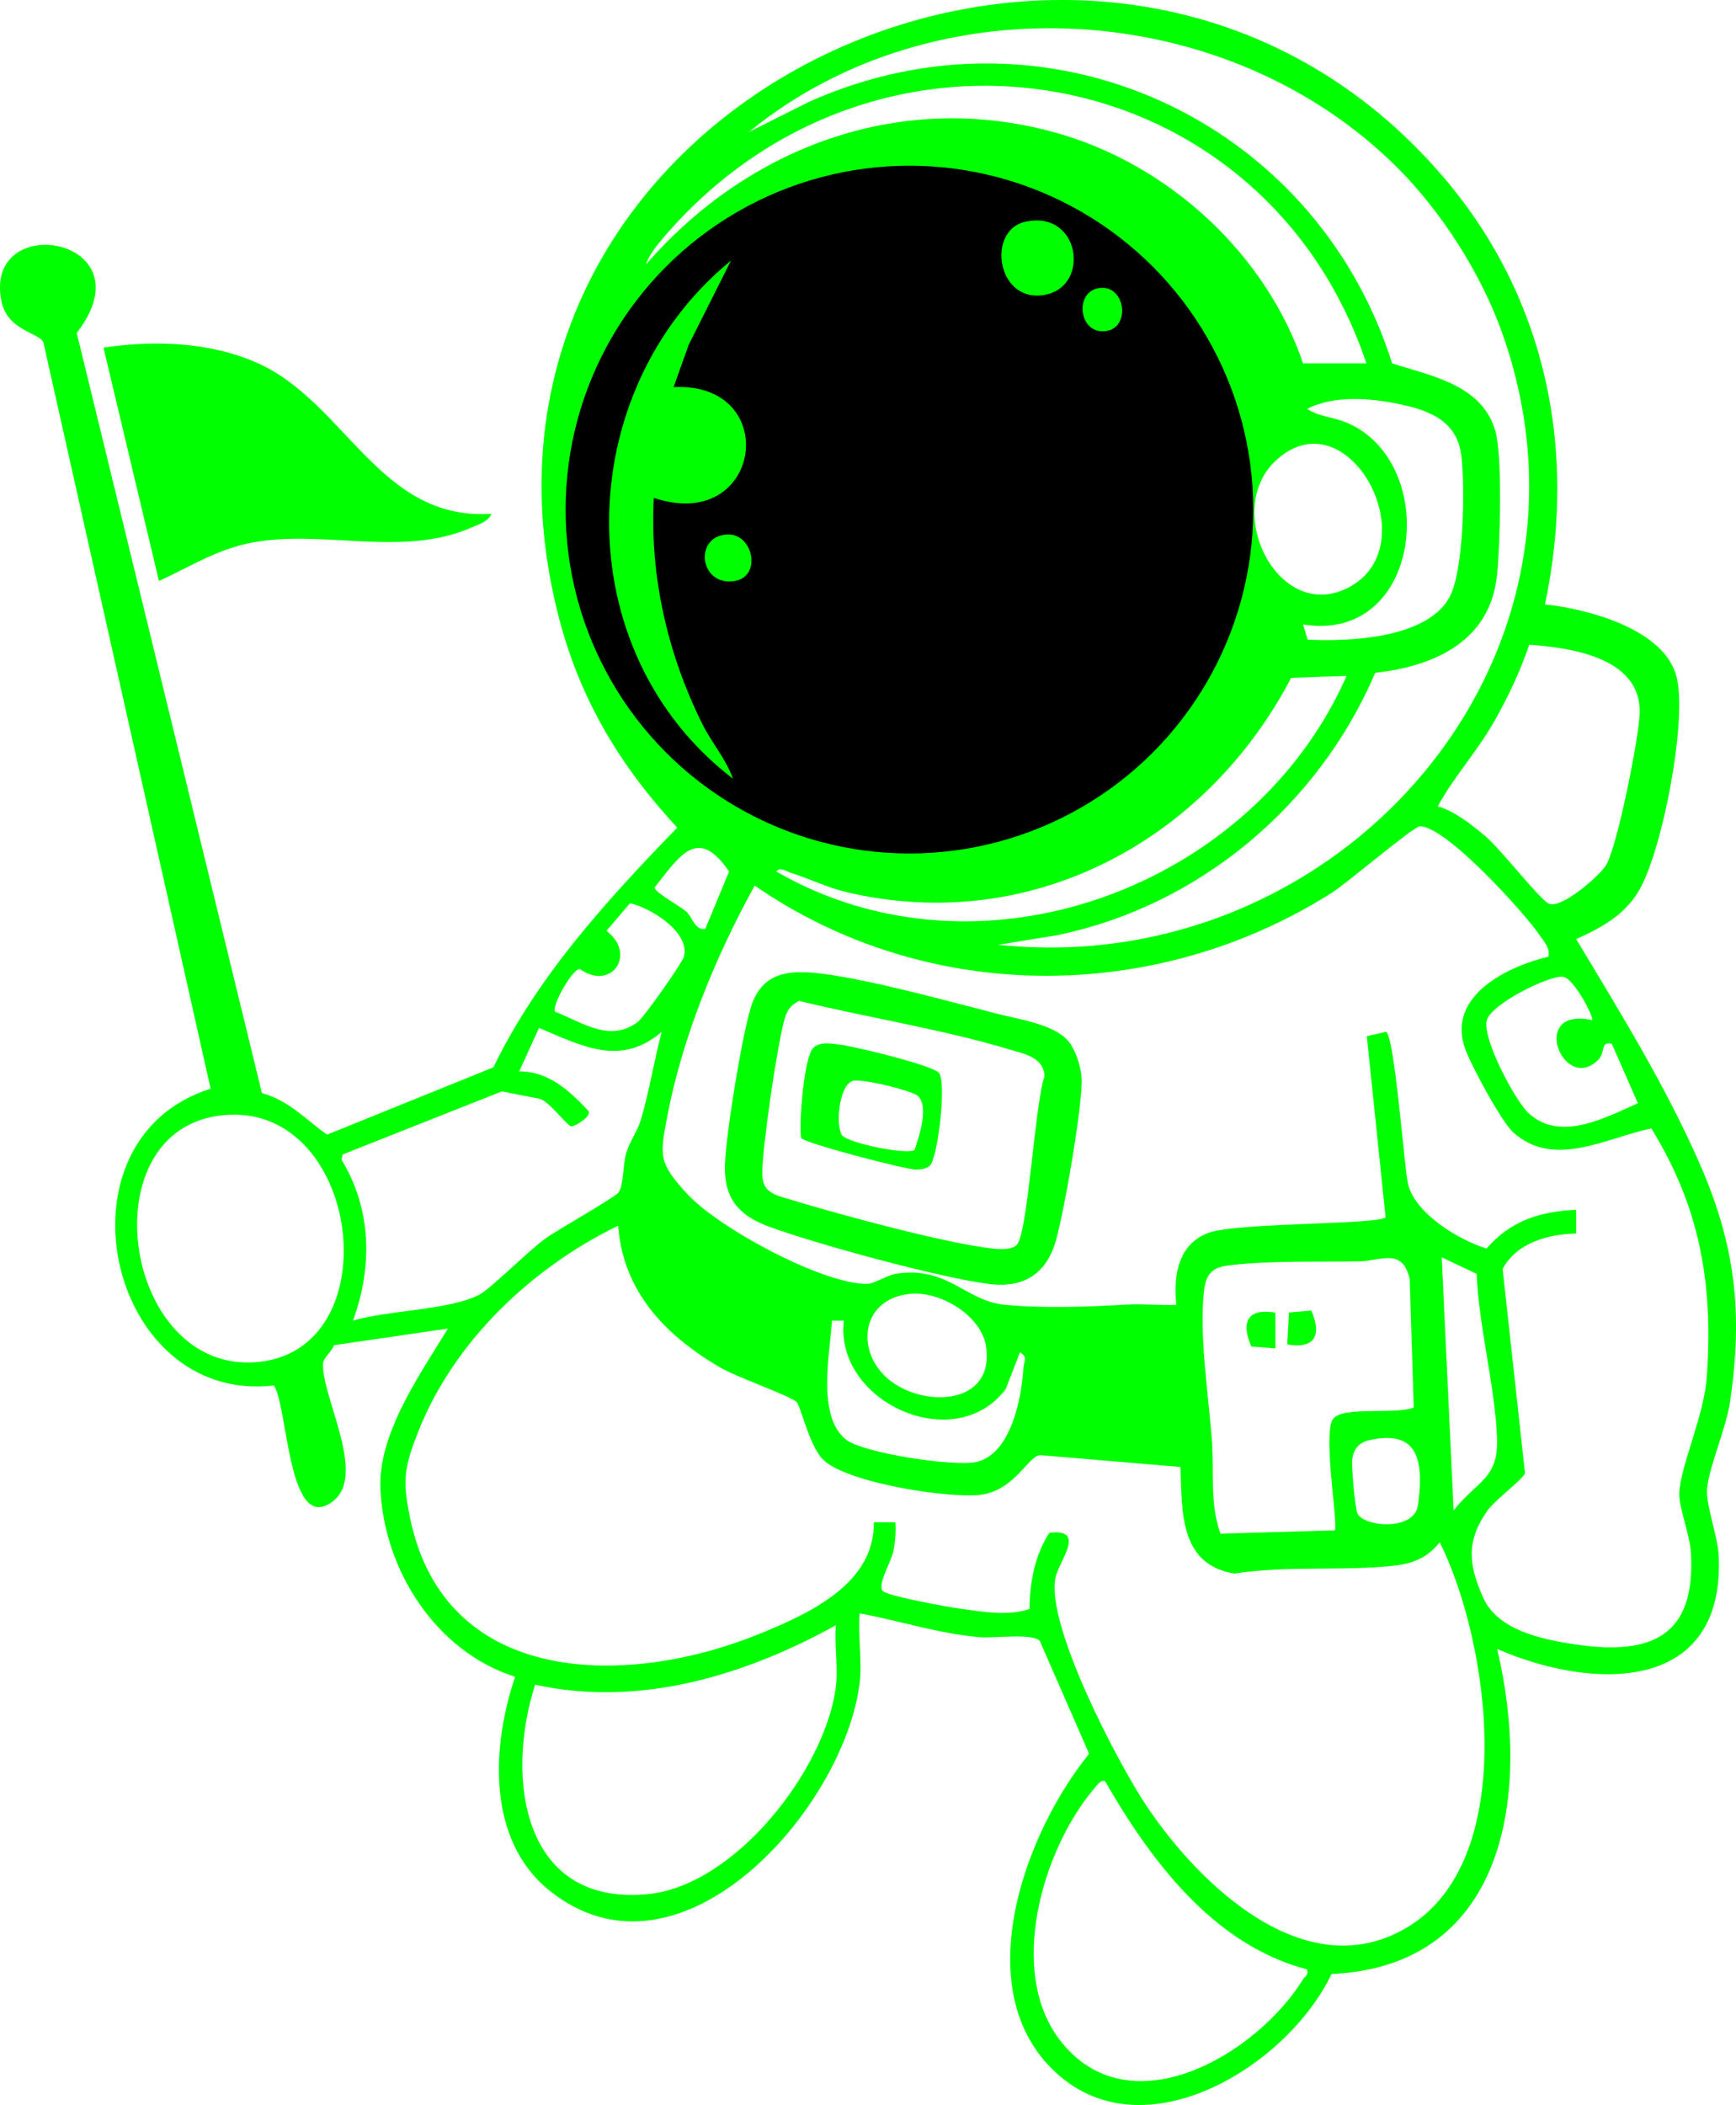 <?xml version="1.0" encoding="UTF-8"?>
<svg id="Camada_2" data-name="Camada 2" xmlns="http://www.w3.org/2000/svg" viewBox="0 0 438.49 531.62">
  <defs>
    <style>
      .cls-1 {
        fill: none;
      }

      .cls-2 {
        stroke: #000;
        stroke-miterlimit: 10;
      }

      .cls-3 {
        fill: lime;
      }
    </style>
  </defs>
  <g id="Camada_1-2" data-name="Camada 1">
    <g>
      <path class="cls-3" d="M217.14,424.94c-3.78,31.7-45.45,79.23-78.48,52.42-15.76-12.8-14.47-36.41-8.54-53.88-19.98-6.35-33.12-26.9-34.03-47.45-.62-13.98,10.04-28.98,17.04-40.49l-28.79,4.2c-.5,1.77-2.71,2.95-2.76,4.83-.21,8.38,11.02,27.84,2.63,34.48-11.51,9.11-11.41-23.84-15.04-29.14-42.12,4.88-56.65-62.21-15.97-74.94L10.96,86.46c-1.12-2.51-9.08-2.89-10.6-10.4-4.69-23.26,37.71-16.16,19.02,8.03l46.78,191.98c6.92,1.91,10.9,6.55,16.45,10.49l42-16.99c11.22-23.14,28.72-42.25,46.45-60.55-14.13-15.25-24.24-31.82-29.64-52.09C106.25,24.99,280.04-55.43,365.12,45.35c25.55,30.27,33.3,68.72,25.11,107.29,10.75,1.16,30.1,6.15,33.23,18.24,2.83,10.92-3.62,44.16-9.5,54.08-3.68,6.21-9.44,9.33-15.84,12.21,11.09,18.46,22.53,36.94,31.2,56.73,9,20.54,10.96,37.52,7.69,59.98-1,6.87-5.44,16.86-5.83,22.23-.3,4.12,2.73,11.91,2.95,16.88,1.51,34.89-31.93,33.93-55.98,23.46,8.47,35.43,2.93,80.06-41.82,82.1-11.43,23.9-49.49,47.02-71.71,22.81-19.47-21.22-5.3-59.01,10.48-78.43l-12.45-28.49c-1.7-2.03-11.66-.67-15.05-.95-10.41-.86-20.27-4.15-30.46-6.03-.47,5.57.65,12.04,0,17.48ZM352.79,42.18C309.93-.42,236.23-5.17,189.15,33.34l15.32-7.67c59.95-26.76,127.67,4.36,147.17,66.11,9.95,3.18,22.64,5.41,26.03,16.95,1.9,6.46,1.21,29.08.46,36.48-1.69,16.72-15.76,23.04-30.76,24.71-14.32,33.44-44.34,58.78-80.2,66.24l-15.03,2.45c84.96,9.01,157.07-70.81,127.26-154.6-5.34-15-15.33-30.61-26.62-41.84ZM345.14,91.78C319.14,14.52,222.38-2.48,168.63,58.8c-1.83,2.09-4.68,5.36-5.48,8.01,25.98-29.91,64.68-44.24,103.75-33.23,28.21,7.95,52.8,30.43,62.24,58.2h16ZM258.85,54.04c-9.75,2.25-7.05,20.94,5.33,18.37,11.34-2.35,8.56-21.57-5.33-18.37ZM170.15,95.77l3.81-10.66,10.69-21.29c-40.55,33.15-41.72,98.53.49,130.86-1.75-4.98-5.37-9.09-7.7-13.77-8.81-17.7-13.34-37.3-12.28-57.15,27.37,9.13,32.57-29.33,5-27.98ZM276.85,70.93c-5.44,1.52-4.21,11.67,2.56,10.68,6.55-.95,4.7-12.71-2.56-10.68ZM330.3,161.55c10.47.5,29.79-.26,35.69-10.48,3.83-6.64,4.05-27.97,3.15-35.81-.98-8.53-7.39-11.39-14.95-13.04s-17-2.57-24.03,1.05c3.12,2.05,6.72,2.02,10.35,3.62,23.41,10.35,18.77,55.68-11.37,50.82l1.15,3.84ZM322.49,116.1c-14.15,12.71.64,42.03,18.57,32.04,19.52-10.88-.5-48.27-18.57-32.04ZM183.82,132.99c-8.7.27-7.21,13.25,1.78,11.74,6.86-1.15,4.67-11.94-1.78-11.74ZM363.14,203.65c4.25,1.17,8.61,4.64,12.01,7.5,3.92,3.3,13.61,15.85,16.02,17.05,3.04,1.51,12.62-6.78,14.43-9.59,2.88-4.46,8.39-32.46,8.57-38.47.42-14.02-17.28-16.56-27.91-17.31-2.28,6.78-5.4,13.33-8.94,19.54-4.31,7.54-10.17,13.92-14.17,21.29ZM340.14,170.71l-14.01.48c-21.52,41.13-65.64,65.07-112.2,54.15-5.07-1.19-9.4-3.41-14.11-4.88-.99-.31-3-1.69-3.68-.32,51.62,29.76,120.5,3.91,143.99-49.43ZM391.14,241.61c.39-2.3-1.04-3.62-2.18-5.31-3.93-5.83-23.86-27.8-30.34-27.6-1.62.05-18.43,14.37-22.18,16.75-44.54,28.25-102.28,28.3-145.81-1.79-9.69,17.52-18.23,38.14-22.01,57.91-1.97,10.3-2.44,11.94,5,20,7.89,8.55,33.85,22.6,45.2,22.69,2.14.02,5.07-2.24,7.89-2.63,12.78-1.76,17.23,6.9,26.93,7.88s21.27.53,30.94-.03c4.15-.24,8.4.25,12.55.05-.79-7.4.44-15.41,8.26-18.22,7.12-2.56,43.4-2,44.59-3.91l-4.74-45.7,4.87-1.12c2.16,1.52,4.49,33.03,5.45,38.03,1.47,7.65,12.78,14.52,19.92,16.72,6.13-7.06,13.45-9.35,22.63-9.79v5.99c-7.05.15-15.09,2.35-18.57,8.96l5.65,51.53c-.16,1.27-7.73,6.96-9.51,9.52-5.39,7.73-4.78,13.51-1.07,21.92,3.68,8.33,15.05,10.61,23.16,11.83,19.2,2.88,30.67-1.91,29.32-23.31-.28-4.45-3.07-11.34-2.92-14.92.31-6.9,6.21-19.44,6.92-29.06,1.73-23.42-1.61-42.95-13.98-63-11.35,2.31-24.58,10.3-34.91.97-3-2.71-11.03-17.59-12.32-21.65-4.11-12.98,10.87-20.2,21.22-22.71ZM178.13,234.63l6.03-14.53c-7.96-11.62-12.41-4.02-18.83,4.06.11,1.24,6.34,4.64,7.86,5.93,1.81,1.54,2.2,4.85,4.95,4.53ZM140.21,255.53c6.9,2.61,13.72,7.92,20.91,2.56,1.48-1.1,11.18-14.86,11.62-16.45,1.69-6.12-8.33-12.35-13.61-13.53l-5.95,6.98c7.68,5.76,1.39,15.34-6.72,9.65-1.82-.19-7.25,9.38-6.25,10.79ZM402.13,257.61c.57-.59-4.69-10.82-7.44-10.94-3.86-.18-17.83,6.86-19.12,10.9-1.4,4.41,7.13,20.43,10.52,23.56,8.02,7.4,19.37,1.13,27.62-2.5l-6.59-15.02c-2.95-.71-1.51,2.11-3.42,4.04-8.72,8.8-17.78-13.44-1.57-10.04ZM167.13,260.61c-10.43,8.92-20.18,3.5-30.98-1l-5.01,10.98c7.41-.09,12.82,5,17.53,10,.66,1.49-3.11,3.61-4.2,3.89s-5.96-6.94-8.64-7.07l-9.07-1.77-40.2,15.92-.29,1.34c7.64,12.51,7.84,27.18,2.88,40.64,8.54-2.63,24.38-2.62,31.92-6.56,2.96-1.55,12.28-11.03,16.76-14.23,3.06-2.19,17.5-10.33,18.4-11.59,1.36-1.89,1.05-6.99,1.97-10.02s2.82-5.47,3.67-8.32c2.13-7.21,3.34-14.92,5.26-22.2ZM54.88,281.83c-32.34,4.88-23.53,64.24,9.31,62.23,35.37-2.16,27.03-67.71-9.31-62.23ZM156.13,309.56c-21.66,10.49-41.49,29.19-50.47,51.96-3.6,9.13-4.08,12.27-2.05,22,8.9,42.73,55.02,42.65,88.22,29.12,12.46-5.08,29.12-12.62,28.89-28.17h5.44c.18,2.4-.02,4.71-.45,7.07-.51,2.83-4.48,9.14-2.55,10.42s16.36,3.93,19.64,4.36c5.72.76,11.64,1.88,17.25.04.06-6.81,1.31-13.53,5.01-19.26,9.51-1.1,2.43,7.09,1.54,11.31-2.52,11.97,15.87,47.09,23.15,57.91,13.26,19.71,39.97,45.55,65.44,30.59,28.84-16.94,21.08-72.09,8.47-97.41-2.92,3.7-6.46,5.31-11.11,5.86-12.95,1.54-27.67-.07-40.76,2.07-13.95-2.34-13.19-15.69-13.62-26.94l-35.49-3c-2.97.27-6.43,8.95-15,10.02-8.07,1.01-34.43-3.09-39.97-9.07-3.41-3.68-5.49-13.51-6.57-14.42-1.93-1.64-15.08-6.22-19.3-8.69-13.71-8.04-24.47-19.08-25.7-35.77ZM357.09,355.46l-1.01-32.35c-1.75-8.12-7.44-4.66-12.45-4.56-10.36.19-22.86-.21-33.01.99-4.41.52-5.98,2.07-6.5,6.49-1.3,10.96,1.18,26.66,2.01,37.99.57,7.77-.6,15.8,2.15,23.33l28.86-.86c.99-1-3.03-23.74-.52-27.99,2.07-3.51,16.13-1.13,20.46-3.04ZM372.98,321.71l-8.82-4.16,3,63.93c5.9-7.57,11.43-7.89,10.97-18.47-.56-13.18-4.59-27.89-5.15-41.3ZM229.93,326.76c-12.86,1.24-14.04,15.33-4.73,22.19,8.97,6.62,26.01,5.65,23.87-8.86-1.17-7.92-11.67-14.06-19.15-13.34ZM213.14,333.53h-2.99c-.54,8.31-3.85,24.11,3.48,30,4.3,3.46,27.16,6.89,32.79,5.74,8.93-1.82,11.67-16.25,12.09-23.97.08-1.53,1.26-2.46-.88-3.77l-3.62,9.34c-12.97,17.03-43.25,3.14-40.87-17.35ZM345.86,363.72c-2.54.57-3.89,2.14-4.29,4.72-.26,1.66.66,12.41,1.31,13.81,1.56,3.35,14.43,4.6,15.31-2.22,1.36-10.52.48-19.18-12.33-16.31ZM211.14,425.94c.6-4.79-.44-10.56,0-15.48-23,12.7-49.59,20.81-75.97,15.01-7.59,23.6-3.25,55.98,28.46,52.91,22.08-2.14,44.88-31.51,47.51-52.44ZM330.14,497.38c-23.6-6.2-39.36-27.32-50.99-47.48-1-.71-2.34,1.27-2.98,2.04-12.95,15.46-21.78,46.01-8.44,63.32,17.46,22.66,49.61,3.72,61.41-15.4.49-.79,1.45-.93,1-2.48Z"/>
      <path class="cls-3" d="M124.14,129.75c-.74,1.96-3.27,2.7-5.02,3.47-17.46,7.64-37.21.47-55.23,3.77-8.91,1.63-15.74,6.07-23.74,9.74l-14.01-58.93c12.83-1.91,26.7-1.46,38.69,3.8,22.48,9.86,30.98,40.06,59.31,38.16Z"/>
      <path class="cls-1" d="M156.13,311.56c1.23,16.69,11.99,27.72,25.7,35.77,4.22,2.48,17.37,7.06,19.3,8.69,1.07.91,3.16,10.74,6.57,14.42,5.54,5.98,31.9,10.08,39.97,9.07,8.56-1.07,12.03-9.75,15-10.02l35.49,3c.43,11.25-.33,24.6,13.62,26.94,13.09-2.14,27.81-.53,40.76-2.07,4.65-.55,8.19-2.16,11.11-5.86,12.61,25.32,20.37,80.47-8.47,97.41-25.47,14.96-52.18-10.88-65.44-30.59-7.28-10.82-25.67-45.93-23.15-57.91.89-4.22,7.97-12.41-1.54-11.31-3.7,5.73-4.95,12.45-5.01,19.26-5.62,1.84-11.53.71-17.25-.04-3.27-.43-17.68-3.05-19.64-4.36s2.03-7.59,2.55-10.42c.43-2.36.63-4.66.45-7.05h-5.44c.23,15.54-16.42,23.08-28.89,28.16-33.2,13.53-79.32,13.62-88.22-29.12-2.03-9.73-1.55-12.87,2.05-22,8.98-22.77,28.81-41.47,50.47-51.96Z"/>
      <path class="cls-1" d="M391.14,243.61c-10.35,2.51-25.33,9.73-21.22,22.71,1.29,4.06,9.32,18.94,12.32,21.65,10.32,9.33,23.56,1.33,34.91-.97,12.37,20.05,15.71,39.58,13.98,63-.71,9.62-6.62,22.16-6.92,29.06-.16,3.58,2.63,10.47,2.92,14.92,1.35,21.39-10.12,26.19-29.32,23.31-8.11-1.22-19.48-3.49-23.16-11.83-3.71-8.41-4.32-14.19,1.07-21.92,1.79-2.56,9.35-8.24,9.51-9.52l-5.65-51.53c3.48-6.6,11.52-8.8,18.57-8.96v-5.99c-9.18.44-16.5,2.73-22.63,9.79-7.15-2.2-18.46-9.07-19.92-16.72-.96-5-3.29-36.51-5.45-38.03l-4.87,1.12,4.74,45.7c-1.19,1.9-37.47,1.35-44.59,3.91-7.82,2.81-9.05,10.82-8.26,18.22-4.15.21-8.4-.29-12.55-.05-9.68.56-21.24,1.02-30.94.03s-14.15-9.64-26.93-7.88c-2.83.39-5.76,2.64-7.89,2.63-11.35-.09-37.31-14.14-45.2-22.69-7.44-8.06-6.97-9.7-5-20,3.78-19.78,12.32-40.39,22.01-57.91,43.53,30.09,101.27,30.04,145.81,1.79,3.74-2.37,20.56-16.69,22.18-16.75,6.48-.2,26.41,21.77,30.34,27.6,1.14,1.69,2.56,3.01,2.18,5.31ZM269.83,262.91c-3.58-4.21-12.37-5.46-17.67-6.81-12.83-3.27-32.17-8.67-44.77-10.22-8.44-1.04-15.12-.2-17.78,8.71-2.28,7.62-6.21,31.58-6.48,39.52-.29,8.6,3.46,12.9,11.23,15.73,12.09,4.41,43.16,12.92,55.54,14.44,9.04,1.11,14.69-2.84,16.97-11.51s6.23-31.55,6.36-39.68c.05-3.02-1.46-7.9-3.39-10.18Z"/>
      <path class="cls-1" d="M352.79,44.18c11.29,11.22,21.28,26.83,26.62,41.84,29.8,83.79-42.31,163.61-127.26,154.6l15.03-2.45c35.86-7.46,65.88-32.8,80.2-66.24,15-1.67,29.07-7.99,30.76-24.71.75-7.41,1.44-30.02-.46-36.48-3.39-11.54-16.09-13.77-26.03-16.95C332.14,32.03,264.42.91,204.47,27.67l-15.32,7.67C236.23-3.17,309.93,1.58,352.79,44.18Z"/>
      <path class="cls-1" d="M211.14,427.94c-2.63,20.93-25.43,50.3-47.51,52.44-31.71,3.07-36.05-29.31-28.46-52.91,26.38,5.8,52.97-2.31,75.97-15.01-.44,4.92.6,10.69,0,15.48Z"/>
      <path class="cls-1" d="M167.13,262.61c-1.93,7.28-3.13,14.99-5.26,22.2-.84,2.85-2.73,5.26-3.67,8.32s-.62,8.12-1.97,10.02c-.9,1.26-15.34,9.4-18.4,11.59-4.48,3.2-13.79,12.68-16.76,14.23-7.54,3.94-23.38,3.93-31.92,6.56,4.96-13.46,4.76-28.13-2.88-40.64l.29-1.34,40.2-15.92,9.07,1.77c2.69.13,7.6,7.34,8.64,7.07,1.1-.28,4.86-2.4,4.2-3.89-4.71-5-10.12-10.09-17.53-10l5.01-10.98c10.8,4.49,20.55,9.91,30.98,1Z"/>
      <path class="cls-1" d="M330.14,499.38c.45,1.55-.51,1.69-1,2.48-11.79,19.12-43.95,38.06-61.41,15.4-13.34-17.31-4.51-47.87,8.44-63.32.64-.77,1.98-2.75,2.98-2.04,11.63,20.16,27.39,41.28,50.99,47.48Z"/>
      <path class="cls-1" d="M357.09,357.46c-4.33,1.9-18.38-.47-20.46,3.04-2.51,4.25,1.5,26.99.52,27.99l-28.86.86c-2.75-7.53-1.58-15.56-2.15-23.33-.83-11.33-3.31-27.03-2.01-37.99.52-4.42,2.09-5.97,6.5-6.49,10.15-1.19,22.64-.79,33.01-.99,5.01-.09,10.7-3.55,12.45,4.56l1.01,32.35ZM325.14,339.53c7.12,1.25,8.74-2.43,6.07-8.56l-5.63.51-.44,8.05ZM322.15,331.53c-7.12-1.25-8.75,2.44-6.07,8.56l6.07.44v-9Z"/>
      <path class="cls-1" d="M54.88,283.83c36.34-5.48,44.68,60.07,9.31,62.23-32.84,2.01-41.65-57.35-9.31-62.23Z"/>
      <path class="cls-1" d="M363.14,205.65c4-7.37,9.86-13.75,14.17-21.29,3.54-6.2,6.67-12.75,8.94-19.54,10.63.75,28.33,3.29,27.91,17.31-.18,6.01-5.69,34-8.57,38.47-1.81,2.8-11.39,11.1-14.43,9.59-2.41-1.19-12.1-13.75-16.02-17.05-3.4-2.86-7.76-6.33-12.01-7.5Z"/>
      <path class="cls-1" d="M345.14,93.78h-16c-9.43-27.78-34.03-50.26-62.24-58.2-39.08-11.01-77.78,3.32-103.75,33.23.79-2.65,3.64-5.92,5.48-8.01C222.38-.48,319.14,16.52,345.14,93.78Z"/>
      <path class="cls-1" d="M340.14,172.71c-23.5,53.35-92.37,79.2-143.99,49.43.68-1.37,2.69,0,3.68.32,4.71,1.47,9.04,3.7,14.11,4.88,46.55,10.91,90.68-13.02,112.2-54.15l14.01-.48Z"/>
      <path class="cls-1" d="M330.3,163.55l-1.15-3.84c30.14,4.86,34.78-40.48,11.37-50.82-3.63-1.61-7.23-1.58-10.35-3.62,7.03-3.62,16.55-2.68,24.03-1.05s13.97,4.51,14.95,13.04c.9,7.84.69,29.18-3.15,35.81-5.91,10.22-25.22,10.98-35.69,10.48Z"/>
      <path class="cls-1" d="M322.49,118.1c18.07-16.24,38.09,21.16,18.57,32.04-17.93,9.99-32.72-19.33-18.57-32.04Z"/>
      <path class="cls-1" d="M402.13,259.61c-16.2-3.4-7.14,18.84,1.57,10.04,1.91-1.93.47-4.75,3.42-4.04l6.59,15.02c-8.24,3.63-19.6,9.9-27.62,2.5-3.39-3.13-11.92-19.15-10.52-23.56,1.28-4.04,15.25-11.07,19.12-10.9,2.76.13,8.01,10.35,7.44,10.94Z"/>
      <path class="cls-1" d="M213.14,335.53c-2.38,20.5,27.9,34.38,40.87,17.35l3.62-9.34c2.14,1.31.96,2.24.88,3.77-.42,7.71-3.17,22.14-12.09,23.97-5.63,1.15-28.49-2.29-32.79-5.74-7.33-5.89-4.02-21.69-3.48-30h2.99Z"/>
      <path class="cls-1" d="M229.93,328.76c7.48-.72,17.98,5.41,19.15,13.34,2.14,14.51-14.9,15.47-23.87,8.86-9.31-6.87-8.14-20.95,4.73-22.19Z"/>
      <path class="cls-1" d="M372.98,323.71c.56,13.41,4.59,28.12,5.15,41.3.45,10.58-5.08,10.91-10.97,18.47l-3-63.93,8.82,4.16Z"/>
      <path class="cls-1" d="M140.21,257.53c-1.01-1.41,4.43-10.99,6.25-10.79,8.11,5.68,14.4-3.89,6.72-9.65l5.95-6.98c5.28,1.18,15.3,7.41,13.61,13.53-.44,1.6-10.14,15.35-11.62,16.45-7.19,5.36-14.01.05-20.91-2.56Z"/>
      <path class="cls-1" d="M345.86,365.72c12.81-2.87,13.69,5.78,12.33,16.31-.88,6.82-13.75,5.56-15.31,2.22-.65-1.39-1.57-12.15-1.31-13.81.4-2.57,1.75-4.15,4.29-4.72Z"/>
      <path class="cls-1" d="M178.13,236.63c-2.74.32-3.14-2.99-4.95-4.53-1.52-1.29-7.75-4.7-7.86-5.93,6.43-8.09,10.87-15.69,18.83-4.06l-6.03,14.53Z"/>
      <path class="cls-3" d="M269.83,262.91c1.94,2.28,3.44,7.16,3.39,10.18-.13,8.14-4.19,31.45-6.36,39.68-2.28,8.66-7.93,12.62-16.97,11.51-12.38-1.52-43.45-10.03-55.54-14.44-7.77-2.83-11.52-7.14-11.23-15.73.27-7.94,4.2-31.9,6.48-39.52,2.66-8.91,9.34-9.75,17.78-8.71,12.59,1.55,31.94,6.95,44.77,10.22,5.3,1.35,14.09,2.6,17.67,6.81ZM256.9,314.3c2.78-3.24,4.53-35.99,6.93-42.42-.18-4.83-4.93-5.65-8.68-6.78-17.19-5.19-35.9-8.06-53.28-12.32-2.03.96-3.03,2.28-3.65,4.42-1.89,6.46-5.64,32.32-5.69,39.07-.04,5.06,3.22,5.5,7.59,6.83,12.21,3.71,38.86,10.97,50.81,12.25,1.73.19,4.8.32,5.98-1.04Z"/>
      <path class="cls-3" d="M322.15,331.53v9l-6.07-.44c-2.68-6.12-1.05-9.81,6.07-8.56Z"/>
      <path class="cls-3" d="M325.14,339.53l.44-8.05,5.63-.51c2.66,6.13,1.05,9.81-6.07,8.56Z"/>
      <path class="cls-1" d="M256.9,314.3c-1.17,1.37-4.25,1.23-5.98,1.04-11.95-1.28-38.6-8.55-50.81-12.25-4.37-1.33-7.63-1.77-7.59-6.83.05-6.76,3.8-32.62,5.69-39.07.63-2.14,1.63-3.46,3.65-4.42,17.37,4.26,36.09,7.13,53.28,12.32,3.75,1.13,8.5,1.96,8.68,6.78-2.4,6.44-4.15,39.18-6.93,42.42ZM234.91,294.34c1.99-2.09,4.17-20.71,2.31-23.32-1.39-1.95-21.26-6.72-24.83-7.16-2.19-.27-4.96-.9-6.85.64-2.41,1.97-3.81,18.99-3.18,22.87.77,1.34,25.41,7.7,28.55,7.97,1.26.11,3.13-.09,4-1.01Z"/>
      <path class="cls-3" d="M234.91,294.34c-.87.92-2.74,1.12-4,1.01-3.14-.27-27.78-6.63-28.55-7.97-.63-3.88.77-20.9,3.18-22.87,1.89-1.55,4.66-.91,6.85-.64,3.57.44,23.44,5.21,24.83,7.16,1.86,2.6-.32,21.22-2.31,23.32ZM231.9,276.83c-1.37-1.38-14.85-4.69-16.75-3.77-3.26,1.57-4.08,10.94-2.53,13.54,1.24,2.08,16.42,5.12,18.38,3.84,1.12-3.35,3.7-10.8.89-13.62Z"/>
      <path class="cls-1" d="M231.9,276.83c2.8,2.82.23,10.26-.89,13.62-1.97,1.27-17.14-1.77-18.38-3.84-1.55-2.61-.73-11.97,2.53-13.54,1.9-.92,15.38,2.39,16.75,3.77Z"/>
      <circle class="cls-2" cx="229.71" cy="128.7" r="86.35"/>
      <path class="cls-3" d="M170.15,97.77c27.57-1.34,22.37,37.11-5,27.98-1.05,19.85,3.48,39.45,12.28,57.15,2.33,4.69,5.96,8.79,7.7,13.77-42.21-32.33-41.04-97.71-.49-130.86l-10.69,21.29-3.81,10.66Z"/>
      <path class="cls-3" d="M258.85,56.04c13.89-3.2,16.67,16.02,5.33,18.37-12.38,2.57-15.08-16.13-5.33-18.37Z"/>
      <path class="cls-3" d="M183.82,134.99c6.45-.2,8.64,10.59,1.78,11.74-8.99,1.51-10.48-11.48-1.78-11.74Z"/>
      <path class="cls-3" d="M276.85,72.93c7.25-2.03,9.1,9.73,2.56,10.68-6.77.98-7.99-9.16-2.56-10.68Z"/>
    </g>
  </g>
</svg>